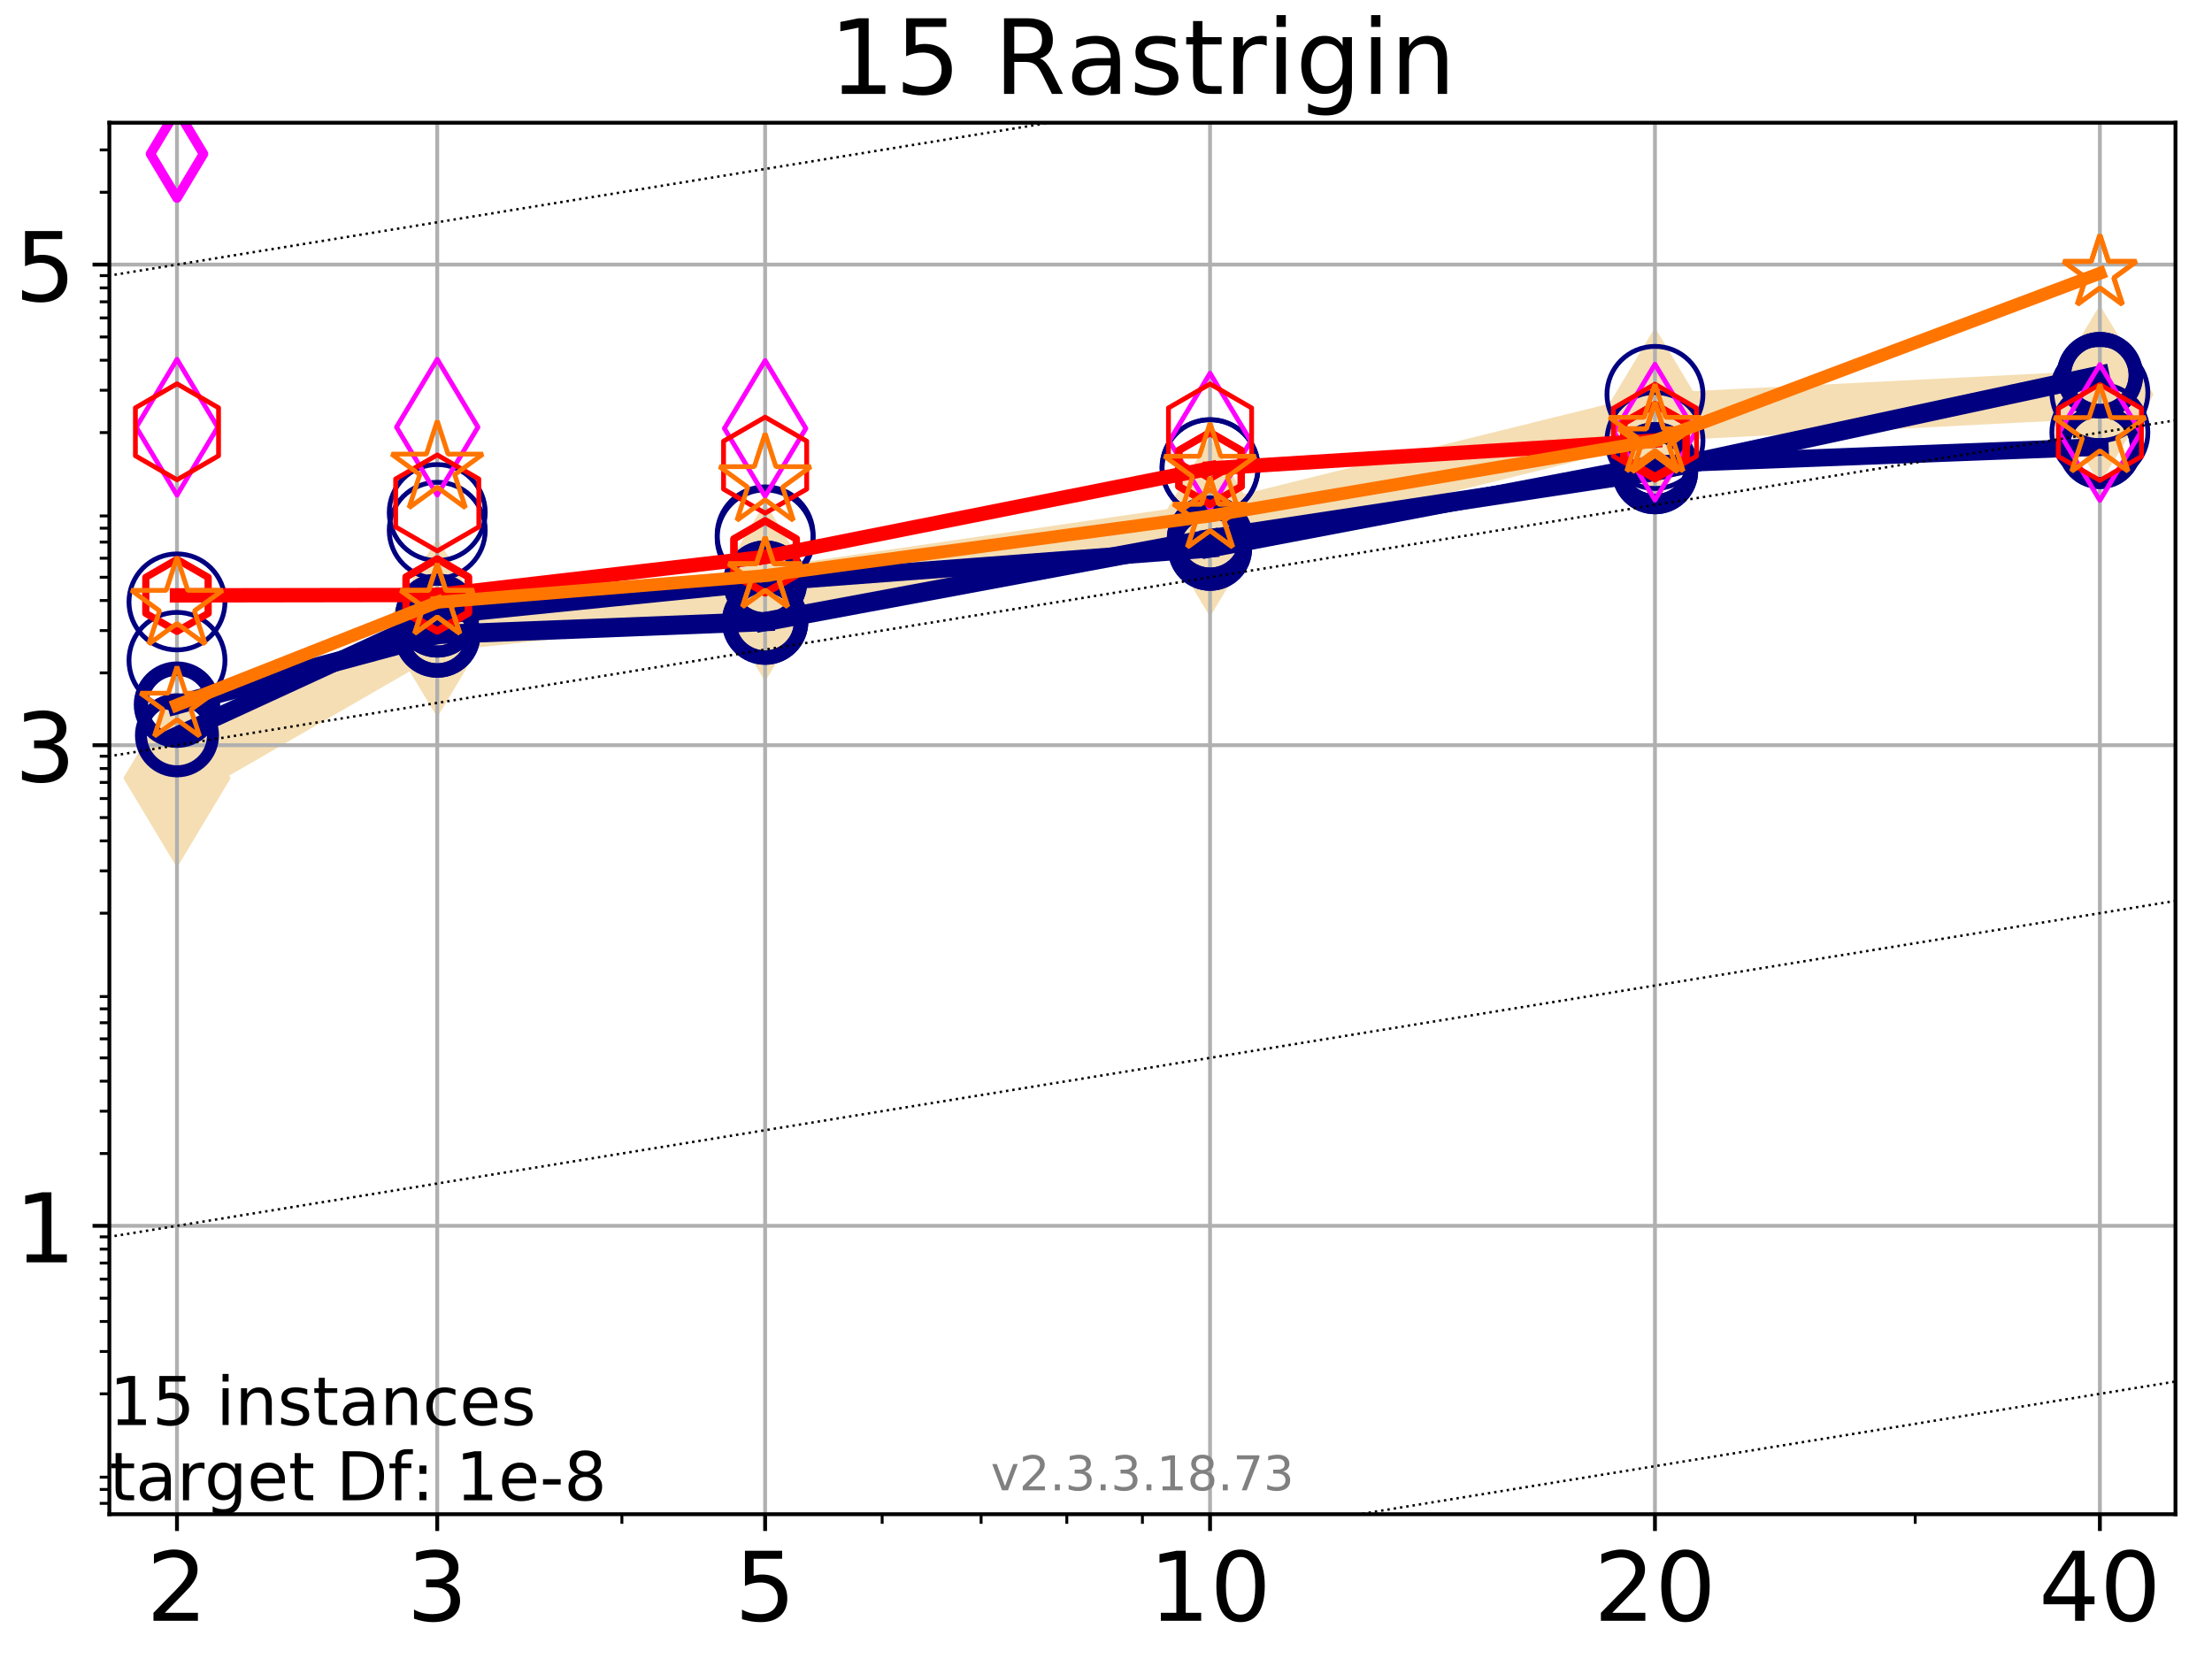 <?xml version="1.0" encoding="utf-8" standalone="no"?>
<!DOCTYPE svg PUBLIC "-//W3C//DTD SVG 1.1//EN"
  "http://www.w3.org/Graphics/SVG/1.1/DTD/svg11.dtd">
<!-- Created with matplotlib (https://matplotlib.org/) -->
<svg height="345.6pt" version="1.1" viewBox="0 0 460.8 345.6" width="460.8pt" xmlns="http://www.w3.org/2000/svg" xmlns:xlink="http://www.w3.org/1999/xlink">
 <defs>
  <style type="text/css">
*{stroke-linecap:butt;stroke-linejoin:round;}
  </style>
 </defs>
 <g id="figure_1">
  <g id="patch_1">
   <path d="M 0 345.6 
L 460.8 345.6 
L 460.8 0 
L 0 0 
z
" style="fill:#ffffff;"/>
  </g>
  <g id="axes_1">
   <g id="patch_2">
    <path d="M 22.78 315.44 
L 453.192 315.44 
L 453.192 25.56 
L 22.78 25.56 
z
" style="fill:#ffffff;"/>
   </g>
   <g id="line2d_1">
    <path clip-path="url(#p49a5b07aa8)" d="M 36.868 162.086 
L 91.085 130.758 
L 159.39 123.318 
L 252.074 109.817 
L 344.758 86.892 
L 437.443 82.185 
" style="fill:none;stroke:#f5deb3;stroke-linecap:square;stroke-width:10;"/>
    <defs>
     <path d="M -0 17.678 
L 10.607 0 
L 0 -17.678 
L -10.607 -0 
z
" id="m6df773d6d0" style="stroke:#f5deb3;stroke-linejoin:miter;"/>
    </defs>
    <g clip-path="url(#p49a5b07aa8)">
     <use style="fill:#f5deb3;stroke:#f5deb3;stroke-linejoin:miter;" x="36.868" xlink:href="#m6df773d6d0" y="162.086"/>
     <use style="fill:#f5deb3;stroke:#f5deb3;stroke-linejoin:miter;" x="91.085" xlink:href="#m6df773d6d0" y="130.758"/>
     <use style="fill:#f5deb3;stroke:#f5deb3;stroke-linejoin:miter;" x="159.39" xlink:href="#m6df773d6d0" y="123.318"/>
     <use style="fill:#f5deb3;stroke:#f5deb3;stroke-linejoin:miter;" x="252.074" xlink:href="#m6df773d6d0" y="109.817"/>
     <use style="fill:#f5deb3;stroke:#f5deb3;stroke-linejoin:miter;" x="344.758" xlink:href="#m6df773d6d0" y="86.892"/>
     <use style="fill:#f5deb3;stroke:#f5deb3;stroke-linejoin:miter;" x="437.443" xlink:href="#m6df773d6d0" y="82.185"/>
    </g>
   </g>
   <g id="matplotlib.axis_1">
    <g id="xtick_1">
     <g id="line2d_2">
      <path clip-path="url(#p49a5b07aa8)" d="M 36.868 315.44 
L 36.868 25.56 
" style="fill:none;stroke:#b0b0b0;stroke-linecap:square;stroke-width:0.8;"/>
     </g>
     <g id="line2d_3">
      <defs>
       <path d="M 0 0 
L 0 3.5 
" id="m5cbebc7ed6" style="stroke:#000000;stroke-width:0.8;"/>
      </defs>
      <g>
       <use style="stroke:#000000;stroke-width:0.8;" x="36.868" xlink:href="#m5cbebc7ed6" y="315.44"/>
      </g>
     </g>
     <g id="text_1">
      <!-- 2 -->
      <defs>
       <path d="M 19.188 8.297 
L 53.609 8.297 
L 53.609 0 
L 7.328 0 
L 7.328 8.297 
Q 12.938 14.109 22.625 23.891 
Q 32.328 33.688 34.812 36.531 
Q 39.547 41.844 41.422 45.531 
Q 43.312 49.219 43.312 52.781 
Q 43.312 58.594 39.234 62.25 
Q 35.156 65.922 28.609 65.922 
Q 23.969 65.922 18.812 64.312 
Q 13.672 62.703 7.812 59.422 
L 7.812 69.391 
Q 13.766 71.781 18.938 73 
Q 24.125 74.219 28.422 74.219 
Q 39.75 74.219 46.484 68.547 
Q 53.219 62.891 53.219 53.422 
Q 53.219 48.922 51.531 44.891 
Q 49.859 40.875 45.406 35.406 
Q 44.188 33.984 37.641 27.219 
Q 31.109 20.453 19.188 8.297 
z
" id="DejaVuSans-50"/>
      </defs>
      <g transform="translate(30.506 337.637)scale(0.2 -0.2)">
       <use xlink:href="#DejaVuSans-50"/>
      </g>
     </g>
    </g>
    <g id="xtick_2">
     <g id="line2d_4">
      <path clip-path="url(#p49a5b07aa8)" d="M 91.085 315.44 
L 91.085 25.56 
" style="fill:none;stroke:#b0b0b0;stroke-linecap:square;stroke-width:0.8;"/>
     </g>
     <g id="line2d_5">
      <g>
       <use style="stroke:#000000;stroke-width:0.8;" x="91.085" xlink:href="#m5cbebc7ed6" y="315.44"/>
      </g>
     </g>
     <g id="text_2">
      <!-- 3 -->
      <defs>
       <path d="M 40.578 39.312 
Q 47.656 37.797 51.625 33 
Q 55.609 28.219 55.609 21.188 
Q 55.609 10.406 48.188 4.484 
Q 40.766 -1.422 27.094 -1.422 
Q 22.516 -1.422 17.656 -0.516 
Q 12.797 0.391 7.625 2.203 
L 7.625 11.719 
Q 11.719 9.328 16.594 8.109 
Q 21.484 6.891 26.812 6.891 
Q 36.078 6.891 40.938 10.547 
Q 45.797 14.203 45.797 21.188 
Q 45.797 27.641 41.281 31.266 
Q 36.766 34.906 28.719 34.906 
L 20.219 34.906 
L 20.219 43.016 
L 29.109 43.016 
Q 36.375 43.016 40.234 45.922 
Q 44.094 48.828 44.094 54.297 
Q 44.094 59.906 40.109 62.906 
Q 36.141 65.922 28.719 65.922 
Q 24.656 65.922 20.016 65.031 
Q 15.375 64.156 9.812 62.312 
L 9.812 71.094 
Q 15.438 72.656 20.344 73.438 
Q 25.25 74.219 29.594 74.219 
Q 40.828 74.219 47.359 69.109 
Q 53.906 64.016 53.906 55.328 
Q 53.906 49.266 50.438 45.094 
Q 46.969 40.922 40.578 39.312 
z
" id="DejaVuSans-51"/>
      </defs>
      <g transform="translate(84.723 337.637)scale(0.2 -0.2)">
       <use xlink:href="#DejaVuSans-51"/>
      </g>
     </g>
    </g>
    <g id="xtick_3">
     <g id="line2d_6">
      <path clip-path="url(#p49a5b07aa8)" d="M 159.39 315.44 
L 159.39 25.56 
" style="fill:none;stroke:#b0b0b0;stroke-linecap:square;stroke-width:0.8;"/>
     </g>
     <g id="line2d_7">
      <g>
       <use style="stroke:#000000;stroke-width:0.8;" x="159.39" xlink:href="#m5cbebc7ed6" y="315.44"/>
      </g>
     </g>
     <g id="text_3">
      <!-- 5 -->
      <defs>
       <path d="M 10.797 72.906 
L 49.516 72.906 
L 49.516 64.594 
L 19.828 64.594 
L 19.828 46.734 
Q 21.969 47.469 24.109 47.828 
Q 26.266 48.188 28.422 48.188 
Q 40.625 48.188 47.75 41.5 
Q 54.891 34.812 54.891 23.391 
Q 54.891 11.625 47.562 5.094 
Q 40.234 -1.422 26.906 -1.422 
Q 22.312 -1.422 17.547 -0.641 
Q 12.797 0.141 7.719 1.703 
L 7.719 11.625 
Q 12.109 9.234 16.797 8.062 
Q 21.484 6.891 26.703 6.891 
Q 35.156 6.891 40.078 11.328 
Q 45.016 15.766 45.016 23.391 
Q 45.016 31 40.078 35.438 
Q 35.156 39.891 26.703 39.891 
Q 22.75 39.891 18.812 39.016 
Q 14.891 38.141 10.797 36.281 
z
" id="DejaVuSans-53"/>
      </defs>
      <g transform="translate(153.028 337.637)scale(0.2 -0.2)">
       <use xlink:href="#DejaVuSans-53"/>
      </g>
     </g>
    </g>
    <g id="xtick_4">
     <g id="line2d_8">
      <path clip-path="url(#p49a5b07aa8)" d="M 252.074 315.44 
L 252.074 25.56 
" style="fill:none;stroke:#b0b0b0;stroke-linecap:square;stroke-width:0.8;"/>
     </g>
     <g id="line2d_9">
      <g>
       <use style="stroke:#000000;stroke-width:0.8;" x="252.074" xlink:href="#m5cbebc7ed6" y="315.44"/>
      </g>
     </g>
     <g id="text_4">
      <!-- 10 -->
      <defs>
       <path d="M 12.406 8.297 
L 28.516 8.297 
L 28.516 63.922 
L 10.984 60.406 
L 10.984 69.391 
L 28.422 72.906 
L 38.281 72.906 
L 38.281 8.297 
L 54.391 8.297 
L 54.391 0 
L 12.406 0 
z
" id="DejaVuSans-49"/>
       <path d="M 31.781 66.406 
Q 24.172 66.406 20.328 58.906 
Q 16.5 51.422 16.5 36.375 
Q 16.5 21.391 20.328 13.891 
Q 24.172 6.391 31.781 6.391 
Q 39.453 6.391 43.281 13.891 
Q 47.125 21.391 47.125 36.375 
Q 47.125 51.422 43.281 58.906 
Q 39.453 66.406 31.781 66.406 
z
M 31.781 74.219 
Q 44.047 74.219 50.516 64.516 
Q 56.984 54.828 56.984 36.375 
Q 56.984 17.969 50.516 8.266 
Q 44.047 -1.422 31.781 -1.422 
Q 19.531 -1.422 13.062 8.266 
Q 6.594 17.969 6.594 36.375 
Q 6.594 54.828 13.062 64.516 
Q 19.531 74.219 31.781 74.219 
z
" id="DejaVuSans-48"/>
      </defs>
      <g transform="translate(239.349 337.637)scale(0.2 -0.2)">
       <use xlink:href="#DejaVuSans-49"/>
       <use x="63.623" xlink:href="#DejaVuSans-48"/>
      </g>
     </g>
    </g>
    <g id="xtick_5">
     <g id="line2d_10">
      <path clip-path="url(#p49a5b07aa8)" d="M 344.758 315.44 
L 344.758 25.56 
" style="fill:none;stroke:#b0b0b0;stroke-linecap:square;stroke-width:0.8;"/>
     </g>
     <g id="line2d_11">
      <g>
       <use style="stroke:#000000;stroke-width:0.8;" x="344.758" xlink:href="#m5cbebc7ed6" y="315.44"/>
      </g>
     </g>
     <g id="text_5">
      <!-- 20 -->
      <g transform="translate(332.033 337.637)scale(0.2 -0.2)">
       <use xlink:href="#DejaVuSans-50"/>
       <use x="63.623" xlink:href="#DejaVuSans-48"/>
      </g>
     </g>
    </g>
    <g id="xtick_6">
     <g id="line2d_12">
      <path clip-path="url(#p49a5b07aa8)" d="M 437.443 315.44 
L 437.443 25.56 
" style="fill:none;stroke:#b0b0b0;stroke-linecap:square;stroke-width:0.8;"/>
     </g>
     <g id="line2d_13">
      <g>
       <use style="stroke:#000000;stroke-width:0.8;" x="437.443" xlink:href="#m5cbebc7ed6" y="315.44"/>
      </g>
     </g>
     <g id="text_6">
      <!-- 40 -->
      <defs>
       <path d="M 37.797 64.312 
L 12.891 25.391 
L 37.797 25.391 
z
M 35.203 72.906 
L 47.609 72.906 
L 47.609 25.391 
L 58.016 25.391 
L 58.016 17.188 
L 47.609 17.188 
L 47.609 0 
L 37.797 0 
L 37.797 17.188 
L 4.891 17.188 
L 4.891 26.703 
z
" id="DejaVuSans-52"/>
      </defs>
      <g transform="translate(424.718 337.637)scale(0.2 -0.2)">
       <use xlink:href="#DejaVuSans-52"/>
       <use x="63.623" xlink:href="#DejaVuSans-48"/>
      </g>
     </g>
    </g>
    <g id="xtick_7">
     <g id="line2d_14">
      <defs>
       <path d="M 0 0 
L 0 2 
" id="mb0cf69cdd9" style="stroke:#000000;stroke-width:0.6;"/>
      </defs>
      <g>
       <use style="stroke:#000000;stroke-width:0.6;" x="129.552" xlink:href="#mb0cf69cdd9" y="315.44"/>
      </g>
     </g>
    </g>
    <g id="xtick_8">
     <g id="line2d_15">
      <g>
       <use style="stroke:#000000;stroke-width:0.6;" x="183.769" xlink:href="#mb0cf69cdd9" y="315.44"/>
      </g>
     </g>
    </g>
    <g id="xtick_9">
     <g id="line2d_16">
      <g>
       <use style="stroke:#000000;stroke-width:0.6;" x="204.381" xlink:href="#mb0cf69cdd9" y="315.44"/>
      </g>
     </g>
    </g>
    <g id="xtick_10">
     <g id="line2d_17">
      <g>
       <use style="stroke:#000000;stroke-width:0.6;" x="222.237" xlink:href="#mb0cf69cdd9" y="315.44"/>
      </g>
     </g>
    </g>
    <g id="xtick_11">
     <g id="line2d_18">
      <g>
       <use style="stroke:#000000;stroke-width:0.6;" x="237.986" xlink:href="#mb0cf69cdd9" y="315.44"/>
      </g>
     </g>
    </g>
    <g id="xtick_12">
     <g id="line2d_19">
      <g>
       <use style="stroke:#000000;stroke-width:0.6;" x="398.975" xlink:href="#mb0cf69cdd9" y="315.44"/>
      </g>
     </g>
    </g>
   </g>
   <g id="matplotlib.axis_2">
    <g id="ytick_1">
     <g id="line2d_20">
      <path clip-path="url(#p49a5b07aa8)" d="M 22.78 255.366 
L 453.192 255.366 
" style="fill:none;stroke:#b0b0b0;stroke-linecap:square;stroke-width:0.8;"/>
     </g>
     <g id="line2d_21">
      <defs>
       <path d="M 0 0 
L -3.5 0 
" id="m645a7dcf2f" style="stroke:#000000;stroke-width:0.8;"/>
      </defs>
      <g>
       <use style="stroke:#000000;stroke-width:0.8;" x="22.78" xlink:href="#m645a7dcf2f" y="255.366"/>
      </g>
     </g>
     <g id="text_7">
      <!-- 1 -->
      <g transform="translate(3.055 262.965)scale(0.2 -0.2)">
       <use xlink:href="#DejaVuSans-49"/>
      </g>
     </g>
    </g>
    <g id="ytick_2">
     <g id="line2d_22">
      <path clip-path="url(#p49a5b07aa8)" d="M 22.78 155.243 
L 453.192 155.243 
" style="fill:none;stroke:#b0b0b0;stroke-linecap:square;stroke-width:0.8;"/>
     </g>
     <g id="line2d_23">
      <g>
       <use style="stroke:#000000;stroke-width:0.8;" x="22.78" xlink:href="#m645a7dcf2f" y="155.243"/>
      </g>
     </g>
     <g id="text_8">
      <!-- 3 -->
      <g transform="translate(3.055 162.842)scale(0.2 -0.2)">
       <use xlink:href="#DejaVuSans-51"/>
      </g>
     </g>
    </g>
    <g id="ytick_3">
     <g id="line2d_24">
      <path clip-path="url(#p49a5b07aa8)" d="M 22.78 55.121 
L 453.192 55.121 
" style="fill:none;stroke:#b0b0b0;stroke-linecap:square;stroke-width:0.8;"/>
     </g>
     <g id="line2d_25">
      <g>
       <use style="stroke:#000000;stroke-width:0.8;" x="22.78" xlink:href="#m645a7dcf2f" y="55.121"/>
      </g>
     </g>
     <g id="text_9">
      <!-- 5 -->
      <g transform="translate(3.055 62.719)scale(0.2 -0.2)">
       <use xlink:href="#DejaVuSans-53"/>
      </g>
     </g>
    </g>
    <g id="ytick_4">
     <g id="line2d_26">
      <defs>
       <path d="M 0 0 
L -2 0 
" id="ma31c2701fd" style="stroke:#000000;stroke-width:0.6;"/>
      </defs>
      <g>
       <use style="stroke:#000000;stroke-width:0.6;" x="22.78" xlink:href="#ma31c2701fd" y="313.182"/>
      </g>
     </g>
    </g>
    <g id="ytick_5">
     <g id="line2d_27">
      <g>
       <use style="stroke:#000000;stroke-width:0.6;" x="22.78" xlink:href="#ma31c2701fd" y="310.279"/>
      </g>
     </g>
    </g>
    <g id="ytick_6">
     <g id="line2d_28">
      <g>
       <use style="stroke:#000000;stroke-width:0.6;" x="22.78" xlink:href="#ma31c2701fd" y="307.718"/>
      </g>
     </g>
    </g>
    <g id="ytick_7">
     <g id="line2d_29">
      <g>
       <use style="stroke:#000000;stroke-width:0.6;" x="22.78" xlink:href="#ma31c2701fd" y="290.358"/>
      </g>
     </g>
    </g>
    <g id="ytick_8">
     <g id="line2d_30">
      <g>
       <use style="stroke:#000000;stroke-width:0.6;" x="22.78" xlink:href="#ma31c2701fd" y="281.542"/>
      </g>
     </g>
    </g>
    <g id="ytick_9">
     <g id="line2d_31">
      <g>
       <use style="stroke:#000000;stroke-width:0.6;" x="22.78" xlink:href="#ma31c2701fd" y="275.288"/>
      </g>
     </g>
    </g>
    <g id="ytick_10">
     <g id="line2d_32">
      <g>
       <use style="stroke:#000000;stroke-width:0.6;" x="22.78" xlink:href="#ma31c2701fd" y="270.436"/>
      </g>
     </g>
    </g>
    <g id="ytick_11">
     <g id="line2d_33">
      <g>
       <use style="stroke:#000000;stroke-width:0.6;" x="22.78" xlink:href="#ma31c2701fd" y="266.472"/>
      </g>
     </g>
    </g>
    <g id="ytick_12">
     <g id="line2d_34">
      <g>
       <use style="stroke:#000000;stroke-width:0.6;" x="22.78" xlink:href="#ma31c2701fd" y="263.121"/>
      </g>
     </g>
    </g>
    <g id="ytick_13">
     <g id="line2d_35">
      <g>
       <use style="stroke:#000000;stroke-width:0.6;" x="22.78" xlink:href="#ma31c2701fd" y="260.218"/>
      </g>
     </g>
    </g>
    <g id="ytick_14">
     <g id="line2d_36">
      <g>
       <use style="stroke:#000000;stroke-width:0.6;" x="22.78" xlink:href="#ma31c2701fd" y="257.657"/>
      </g>
     </g>
    </g>
    <g id="ytick_15">
     <g id="line2d_37">
      <g>
       <use style="stroke:#000000;stroke-width:0.6;" x="22.78" xlink:href="#ma31c2701fd" y="240.296"/>
      </g>
     </g>
    </g>
    <g id="ytick_16">
     <g id="line2d_38">
      <g>
       <use style="stroke:#000000;stroke-width:0.6;" x="22.78" xlink:href="#ma31c2701fd" y="231.481"/>
      </g>
     </g>
    </g>
    <g id="ytick_17">
     <g id="line2d_39">
      <g>
       <use style="stroke:#000000;stroke-width:0.6;" x="22.78" xlink:href="#ma31c2701fd" y="225.226"/>
      </g>
     </g>
    </g>
    <g id="ytick_18">
     <g id="line2d_40">
      <g>
       <use style="stroke:#000000;stroke-width:0.6;" x="22.78" xlink:href="#ma31c2701fd" y="220.375"/>
      </g>
     </g>
    </g>
    <g id="ytick_19">
     <g id="line2d_41">
      <g>
       <use style="stroke:#000000;stroke-width:0.6;" x="22.78" xlink:href="#ma31c2701fd" y="216.411"/>
      </g>
     </g>
    </g>
    <g id="ytick_20">
     <g id="line2d_42">
      <g>
       <use style="stroke:#000000;stroke-width:0.6;" x="22.78" xlink:href="#ma31c2701fd" y="213.059"/>
      </g>
     </g>
    </g>
    <g id="ytick_21">
     <g id="line2d_43">
      <g>
       <use style="stroke:#000000;stroke-width:0.6;" x="22.78" xlink:href="#ma31c2701fd" y="210.156"/>
      </g>
     </g>
    </g>
    <g id="ytick_22">
     <g id="line2d_44">
      <g>
       <use style="stroke:#000000;stroke-width:0.6;" x="22.78" xlink:href="#ma31c2701fd" y="207.596"/>
      </g>
     </g>
    </g>
    <g id="ytick_23">
     <g id="line2d_45">
      <g>
       <use style="stroke:#000000;stroke-width:0.6;" x="22.78" xlink:href="#ma31c2701fd" y="190.235"/>
      </g>
     </g>
    </g>
    <g id="ytick_24">
     <g id="line2d_46">
      <g>
       <use style="stroke:#000000;stroke-width:0.6;" x="22.78" xlink:href="#ma31c2701fd" y="181.419"/>
      </g>
     </g>
    </g>
    <g id="ytick_25">
     <g id="line2d_47">
      <g>
       <use style="stroke:#000000;stroke-width:0.6;" x="22.78" xlink:href="#ma31c2701fd" y="175.165"/>
      </g>
     </g>
    </g>
    <g id="ytick_26">
     <g id="line2d_48">
      <g>
       <use style="stroke:#000000;stroke-width:0.6;" x="22.78" xlink:href="#ma31c2701fd" y="170.313"/>
      </g>
     </g>
    </g>
    <g id="ytick_27">
     <g id="line2d_49">
      <g>
       <use style="stroke:#000000;stroke-width:0.6;" x="22.78" xlink:href="#ma31c2701fd" y="166.349"/>
      </g>
     </g>
    </g>
    <g id="ytick_28">
     <g id="line2d_50">
      <g>
       <use style="stroke:#000000;stroke-width:0.6;" x="22.78" xlink:href="#ma31c2701fd" y="162.998"/>
      </g>
     </g>
    </g>
    <g id="ytick_29">
     <g id="line2d_51">
      <g>
       <use style="stroke:#000000;stroke-width:0.6;" x="22.78" xlink:href="#ma31c2701fd" y="160.095"/>
      </g>
     </g>
    </g>
    <g id="ytick_30">
     <g id="line2d_52">
      <g>
       <use style="stroke:#000000;stroke-width:0.6;" x="22.78" xlink:href="#ma31c2701fd" y="157.534"/>
      </g>
     </g>
    </g>
    <g id="ytick_31">
     <g id="line2d_53">
      <g>
       <use style="stroke:#000000;stroke-width:0.6;" x="22.78" xlink:href="#ma31c2701fd" y="140.173"/>
      </g>
     </g>
    </g>
    <g id="ytick_32">
     <g id="line2d_54">
      <g>
       <use style="stroke:#000000;stroke-width:0.6;" x="22.78" xlink:href="#ma31c2701fd" y="131.358"/>
      </g>
     </g>
    </g>
    <g id="ytick_33">
     <g id="line2d_55">
      <g>
       <use style="stroke:#000000;stroke-width:0.6;" x="22.78" xlink:href="#ma31c2701fd" y="125.103"/>
      </g>
     </g>
    </g>
    <g id="ytick_34">
     <g id="line2d_56">
      <g>
       <use style="stroke:#000000;stroke-width:0.6;" x="22.78" xlink:href="#ma31c2701fd" y="120.252"/>
      </g>
     </g>
    </g>
    <g id="ytick_35">
     <g id="line2d_57">
      <g>
       <use style="stroke:#000000;stroke-width:0.6;" x="22.78" xlink:href="#ma31c2701fd" y="116.288"/>
      </g>
     </g>
    </g>
    <g id="ytick_36">
     <g id="line2d_58">
      <g>
       <use style="stroke:#000000;stroke-width:0.6;" x="22.78" xlink:href="#ma31c2701fd" y="112.937"/>
      </g>
     </g>
    </g>
    <g id="ytick_37">
     <g id="line2d_59">
      <g>
       <use style="stroke:#000000;stroke-width:0.6;" x="22.78" xlink:href="#ma31c2701fd" y="110.033"/>
      </g>
     </g>
    </g>
    <g id="ytick_38">
     <g id="line2d_60">
      <g>
       <use style="stroke:#000000;stroke-width:0.6;" x="22.78" xlink:href="#ma31c2701fd" y="107.473"/>
      </g>
     </g>
    </g>
    <g id="ytick_39">
     <g id="line2d_61">
      <g>
       <use style="stroke:#000000;stroke-width:0.6;" x="22.78" xlink:href="#ma31c2701fd" y="90.112"/>
      </g>
     </g>
    </g>
    <g id="ytick_40">
     <g id="line2d_62">
      <g>
       <use style="stroke:#000000;stroke-width:0.6;" x="22.78" xlink:href="#ma31c2701fd" y="81.297"/>
      </g>
     </g>
    </g>
    <g id="ytick_41">
     <g id="line2d_63">
      <g>
       <use style="stroke:#000000;stroke-width:0.6;" x="22.78" xlink:href="#ma31c2701fd" y="75.042"/>
      </g>
     </g>
    </g>
    <g id="ytick_42">
     <g id="line2d_64">
      <g>
       <use style="stroke:#000000;stroke-width:0.6;" x="22.78" xlink:href="#ma31c2701fd" y="70.191"/>
      </g>
     </g>
    </g>
    <g id="ytick_43">
     <g id="line2d_65">
      <g>
       <use style="stroke:#000000;stroke-width:0.6;" x="22.78" xlink:href="#ma31c2701fd" y="66.227"/>
      </g>
     </g>
    </g>
    <g id="ytick_44">
     <g id="line2d_66">
      <g>
       <use style="stroke:#000000;stroke-width:0.6;" x="22.78" xlink:href="#ma31c2701fd" y="62.875"/>
      </g>
     </g>
    </g>
    <g id="ytick_45">
     <g id="line2d_67">
      <g>
       <use style="stroke:#000000;stroke-width:0.6;" x="22.78" xlink:href="#ma31c2701fd" y="59.972"/>
      </g>
     </g>
    </g>
    <g id="ytick_46">
     <g id="line2d_68">
      <g>
       <use style="stroke:#000000;stroke-width:0.6;" x="22.78" xlink:href="#ma31c2701fd" y="57.411"/>
      </g>
     </g>
    </g>
    <g id="ytick_47">
     <g id="line2d_69">
      <g>
       <use style="stroke:#000000;stroke-width:0.6;" x="22.78" xlink:href="#ma31c2701fd" y="40.051"/>
      </g>
     </g>
    </g>
    <g id="ytick_48">
     <g id="line2d_70">
      <g>
       <use style="stroke:#000000;stroke-width:0.6;" x="22.78" xlink:href="#ma31c2701fd" y="31.235"/>
      </g>
     </g>
    </g>
   </g>
   <g id="line2d_71">
    <path clip-path="url(#p49a5b07aa8)" d="M 36.868 146.798 
L 91.085 132.178 
" style="fill:none;stroke:#000080;stroke-linecap:square;stroke-width:4;"/>
    <defs>
     <path d="M 0 7.5 
C 1.989 7.5 3.897 6.71 5.303 5.303 
C 6.71 3.897 7.5 1.989 7.5 0 
C 7.5 -1.989 6.71 -3.897 5.303 -5.303 
C 3.897 -6.71 1.989 -7.5 0 -7.5 
C -1.989 -7.5 -3.897 -6.71 -5.303 -5.303 
C -6.71 -3.897 -7.5 -1.989 -7.5 0 
C -7.5 1.989 -6.71 3.897 -5.303 5.303 
C -3.897 6.71 -1.989 7.5 0 7.5 
z
" id="m4b49d26f27" style="stroke:#000080;stroke-width:3;"/>
    </defs>
    <g clip-path="url(#p49a5b07aa8)">
     <use style="fill-opacity:0;stroke:#000080;stroke-width:3;" x="36.868" xlink:href="#m4b49d26f27" y="146.798"/>
     <use style="fill-opacity:0;stroke:#000080;stroke-width:3;" x="91.085" xlink:href="#m4b49d26f27" y="132.178"/>
    </g>
   </g>
   <g id="line2d_72">
    <path clip-path="url(#p49a5b07aa8)" d="M 91.085 132.178 
L 159.39 129.488 
" style="fill:none;stroke:#000080;stroke-linecap:square;stroke-width:4;"/>
    <g clip-path="url(#p49a5b07aa8)">
     <use style="fill-opacity:0;stroke:#000080;stroke-width:3;" x="91.085" xlink:href="#m4b49d26f27" y="132.178"/>
     <use style="fill-opacity:0;stroke:#000080;stroke-width:3;" x="159.39" xlink:href="#m4b49d26f27" y="129.488"/>
    </g>
   </g>
   <g id="line2d_73">
    <path clip-path="url(#p49a5b07aa8)" d="M 159.39 129.488 
L 252.074 112.237 
" style="fill:none;stroke:#000080;stroke-linecap:square;stroke-width:4;"/>
    <g clip-path="url(#p49a5b07aa8)">
     <use style="fill-opacity:0;stroke:#000080;stroke-width:3;" x="159.39" xlink:href="#m4b49d26f27" y="129.488"/>
     <use style="fill-opacity:0;stroke:#000080;stroke-width:3;" x="252.074" xlink:href="#m4b49d26f27" y="112.237"/>
    </g>
   </g>
   <g id="line2d_74">
    <path clip-path="url(#p49a5b07aa8)" d="M 252.074 112.237 
L 344.758 98.127 
" style="fill:none;stroke:#000080;stroke-linecap:square;stroke-width:4;"/>
    <g clip-path="url(#p49a5b07aa8)">
     <use style="fill-opacity:0;stroke:#000080;stroke-width:3;" x="252.074" xlink:href="#m4b49d26f27" y="112.237"/>
     <use style="fill-opacity:0;stroke:#000080;stroke-width:3;" x="344.758" xlink:href="#m4b49d26f27" y="98.127"/>
    </g>
   </g>
   <g id="line2d_75">
    <path clip-path="url(#p49a5b07aa8)" d="M 344.758 98.127 
L 437.443 78.16 
" style="fill:none;stroke:#000080;stroke-linecap:square;stroke-width:4;"/>
    <g clip-path="url(#p49a5b07aa8)">
     <use style="fill-opacity:0;stroke:#000080;stroke-width:3;" x="344.758" xlink:href="#m4b49d26f27" y="98.127"/>
     <use style="fill-opacity:0;stroke:#000080;stroke-width:3;" x="437.443" xlink:href="#m4b49d26f27" y="78.16"/>
    </g>
   </g>
   <g id="line2d_76">
    <path clip-path="url(#p49a5b07aa8)" d="M 437.443 78.16 
" style="fill:none;stroke:#000080;stroke-linecap:square;stroke-width:4;"/>
    <g clip-path="url(#p49a5b07aa8)">
     <use style="fill-opacity:0;stroke:#000080;stroke-width:3;" x="437.443" xlink:href="#m4b49d26f27" y="78.16"/>
    </g>
   </g>
   <g id="line2d_77"/>
   <g id="line2d_78">
    <defs>
     <path d="M 0 10 
C 2.652 10 5.196 8.946 7.071 7.071 
C 8.946 5.196 10 2.652 10 0 
C 10 -2.652 8.946 -5.196 7.071 -7.071 
C 5.196 -8.946 2.652 -10 0 -10 
C -2.652 -10 -5.196 -8.946 -7.071 -7.071 
C -8.946 -5.196 -10 -2.652 -10 0 
C -10 2.652 -8.946 5.196 -7.071 7.071 
C -5.196 8.946 -2.652 10 0 10 
z
" id="mbb0c931dd9" style="stroke:#000080;"/>
    </defs>
    <g clip-path="url(#p49a5b07aa8)">
     <use style="fill-opacity:0;stroke:#000080;" x="36.868" xlink:href="#mbb0c931dd9" y="125.388"/>
     <use style="fill-opacity:0;stroke:#000080;" x="91.085" xlink:href="#mbb0c931dd9" y="110.464"/>
     <use style="fill-opacity:0;stroke:#000080;" x="159.39" xlink:href="#mbb0c931dd9" y="112.061"/>
     <use style="fill-opacity:0;stroke:#000080;" x="252.074" xlink:href="#mbb0c931dd9" y="97.446"/>
     <use style="fill-opacity:0;stroke:#000080;" x="344.758" xlink:href="#mbb0c931dd9" y="91.764"/>
     <use style="fill-opacity:0;stroke:#000080;" x="437.443" xlink:href="#mbb0c931dd9" y="90.087"/>
    </g>
   </g>
   <g id="line2d_79">
    <path clip-path="url(#p49a5b07aa8)" d="M 36.868 153.18 
L 91.085 128.235 
" style="fill:none;stroke:#000080;stroke-linecap:square;stroke-width:3.667;"/>
    <defs>
     <path d="M 0 7.5 
C 1.989 7.5 3.897 6.71 5.303 5.303 
C 6.71 3.897 7.5 1.989 7.5 0 
C 7.5 -1.989 6.71 -3.897 5.303 -5.303 
C 3.897 -6.71 1.989 -7.5 0 -7.5 
C -1.989 -7.5 -3.897 -6.71 -5.303 -5.303 
C -6.71 -3.897 -7.5 -1.989 -7.5 0 
C -7.5 1.989 -6.71 3.897 -5.303 5.303 
C -3.897 6.71 -1.989 7.5 0 7.5 
z
" id="m40dafc96b0" style="stroke:#000080;stroke-width:2.5;"/>
    </defs>
    <g clip-path="url(#p49a5b07aa8)">
     <use style="fill-opacity:0;stroke:#000080;stroke-width:2.5;" x="36.868" xlink:href="#m40dafc96b0" y="153.18"/>
     <use style="fill-opacity:0;stroke:#000080;stroke-width:2.5;" x="91.085" xlink:href="#m40dafc96b0" y="128.235"/>
    </g>
   </g>
   <g id="line2d_80">
    <path clip-path="url(#p49a5b07aa8)" d="M 91.085 128.235 
L 159.39 121.33 
" style="fill:none;stroke:#000080;stroke-linecap:square;stroke-width:3.667;"/>
    <g clip-path="url(#p49a5b07aa8)">
     <use style="fill-opacity:0;stroke:#000080;stroke-width:2.5;" x="91.085" xlink:href="#m40dafc96b0" y="128.235"/>
     <use style="fill-opacity:0;stroke:#000080;stroke-width:2.5;" x="159.39" xlink:href="#m40dafc96b0" y="121.33"/>
    </g>
   </g>
   <g id="line2d_81">
    <path clip-path="url(#p49a5b07aa8)" d="M 159.39 121.33 
L 252.074 114.318 
" style="fill:none;stroke:#000080;stroke-linecap:square;stroke-width:3.667;"/>
    <g clip-path="url(#p49a5b07aa8)">
     <use style="fill-opacity:0;stroke:#000080;stroke-width:2.5;" x="159.39" xlink:href="#m40dafc96b0" y="121.33"/>
     <use style="fill-opacity:0;stroke:#000080;stroke-width:2.5;" x="252.074" xlink:href="#m40dafc96b0" y="114.318"/>
    </g>
   </g>
   <g id="line2d_82">
    <path clip-path="url(#p49a5b07aa8)" d="M 252.074 114.318 
L 344.758 96.689 
" style="fill:none;stroke:#000080;stroke-linecap:square;stroke-width:3.667;"/>
    <g clip-path="url(#p49a5b07aa8)">
     <use style="fill-opacity:0;stroke:#000080;stroke-width:2.5;" x="252.074" xlink:href="#m40dafc96b0" y="114.318"/>
     <use style="fill-opacity:0;stroke:#000080;stroke-width:2.5;" x="344.758" xlink:href="#m40dafc96b0" y="96.689"/>
    </g>
   </g>
   <g id="line2d_83">
    <path clip-path="url(#p49a5b07aa8)" d="M 344.758 96.689 
L 437.443 93.116 
" style="fill:none;stroke:#000080;stroke-linecap:square;stroke-width:3.667;"/>
    <g clip-path="url(#p49a5b07aa8)">
     <use style="fill-opacity:0;stroke:#000080;stroke-width:2.5;" x="344.758" xlink:href="#m40dafc96b0" y="96.689"/>
     <use style="fill-opacity:0;stroke:#000080;stroke-width:2.5;" x="437.443" xlink:href="#m40dafc96b0" y="93.116"/>
    </g>
   </g>
   <g id="line2d_84">
    <path clip-path="url(#p49a5b07aa8)" d="M 437.443 93.116 
" style="fill:none;stroke:#000080;stroke-linecap:square;stroke-width:3.667;"/>
    <g clip-path="url(#p49a5b07aa8)">
     <use style="fill-opacity:0;stroke:#000080;stroke-width:2.5;" x="437.443" xlink:href="#m40dafc96b0" y="93.116"/>
    </g>
   </g>
   <g id="line2d_85"/>
   <g id="line2d_86">
    <g clip-path="url(#p49a5b07aa8)">
     <use style="fill-opacity:0;stroke:#000080;" x="36.868" xlink:href="#mbb0c931dd9" y="137.569"/>
     <use style="fill-opacity:0;stroke:#000080;" x="91.085" xlink:href="#mbb0c931dd9" y="106.773"/>
     <use style="fill-opacity:0;stroke:#000080;" x="159.39" xlink:href="#mbb0c931dd9" y="111.421"/>
     <use style="fill-opacity:0;stroke:#000080;" x="252.074" xlink:href="#mbb0c931dd9" y="97.41"/>
     <use style="fill-opacity:0;stroke:#000080;" x="344.758" xlink:href="#mbb0c931dd9" y="82.156"/>
     <use style="fill-opacity:0;stroke:#000080;" x="437.443" xlink:href="#mbb0c931dd9" y="81.797"/>
    </g>
   </g>
   <g id="line2d_87">
    <path clip-path="url(#p49a5b07aa8)" d="M 36.868 32.061 
" style="fill:none;stroke:#ff00ff;stroke-linecap:square;stroke-width:3.333;"/>
    <defs>
     <path d="M -0 9.192 
L 5.515 0 
L 0 -9.192 
L -5.515 -0 
z
" id="md4ac8fe828" style="stroke:#ff00ff;stroke-linejoin:miter;stroke-width:2;"/>
    </defs>
    <g clip-path="url(#p49a5b07aa8)">
     <use style="fill-opacity:0;stroke:#ff00ff;stroke-linejoin:miter;stroke-width:2;" x="36.868" xlink:href="#md4ac8fe828" y="32.061"/>
    </g>
   </g>
   <g id="line2d_88"/>
   <g id="line2d_89">
    <defs>
     <path d="M -0 14.142 
L 8.485 0 
L -0 -14.142 
L -8.485 -0 
z
" id="mabd513693b" style="stroke:#ff00ff;stroke-linejoin:miter;"/>
    </defs>
    <g clip-path="url(#p49a5b07aa8)">
     <use style="fill-opacity:0;stroke:#ff00ff;stroke-linejoin:miter;" x="36.868" xlink:href="#mabd513693b" y="89.002"/>
     <use style="fill-opacity:0;stroke:#ff00ff;stroke-linejoin:miter;" x="91.085" xlink:href="#mabd513693b" y="88.982"/>
     <use style="fill-opacity:0;stroke:#ff00ff;stroke-linejoin:miter;" x="159.39" xlink:href="#mabd513693b" y="89.247"/>
     <use style="fill-opacity:0;stroke:#ff00ff;stroke-linejoin:miter;" x="252.074" xlink:href="#mabd513693b" y="91.893"/>
     <use style="fill-opacity:0;stroke:#ff00ff;stroke-linejoin:miter;" x="344.758" xlink:href="#mabd513693b" y="90.024"/>
     <use style="fill-opacity:0;stroke:#ff00ff;stroke-linejoin:miter;" x="437.443" xlink:href="#mabd513693b" y="90.099"/>
    </g>
   </g>
   <g id="line2d_90">
    <path clip-path="url(#p49a5b07aa8)" d="M 36.868 124.025 
L 91.085 123.944 
" style="fill:none;stroke:#ff0000;stroke-linecap:square;stroke-width:3;"/>
    <defs>
     <path d="M 0 -7.5 
L -6.495 -3.75 
L -6.495 3.75 
L -0 7.5 
L 6.495 3.75 
L 6.495 -3.75 
z
" id="md5e661407a" style="stroke:#ff0000;stroke-linejoin:miter;stroke-width:1.5;"/>
    </defs>
    <g clip-path="url(#p49a5b07aa8)">
     <use style="fill-opacity:0;stroke:#ff0000;stroke-linejoin:miter;stroke-width:1.5;" x="36.868" xlink:href="#md5e661407a" y="124.025"/>
     <use style="fill-opacity:0;stroke:#ff0000;stroke-linejoin:miter;stroke-width:1.5;" x="91.085" xlink:href="#md5e661407a" y="123.944"/>
    </g>
   </g>
   <g id="line2d_91">
    <path clip-path="url(#p49a5b07aa8)" d="M 91.085 123.944 
L 159.39 116.012 
" style="fill:none;stroke:#ff0000;stroke-linecap:square;stroke-width:3;"/>
    <g clip-path="url(#p49a5b07aa8)">
     <use style="fill-opacity:0;stroke:#ff0000;stroke-linejoin:miter;stroke-width:1.5;" x="91.085" xlink:href="#md5e661407a" y="123.944"/>
     <use style="fill-opacity:0;stroke:#ff0000;stroke-linejoin:miter;stroke-width:1.5;" x="159.39" xlink:href="#md5e661407a" y="116.012"/>
    </g>
   </g>
   <g id="line2d_92">
    <path clip-path="url(#p49a5b07aa8)" d="M 159.39 116.012 
L 252.074 97.585 
" style="fill:none;stroke:#ff0000;stroke-linecap:square;stroke-width:3;"/>
    <g clip-path="url(#p49a5b07aa8)">
     <use style="fill-opacity:0;stroke:#ff0000;stroke-linejoin:miter;stroke-width:1.5;" x="159.39" xlink:href="#md5e661407a" y="116.012"/>
     <use style="fill-opacity:0;stroke:#ff0000;stroke-linejoin:miter;stroke-width:1.5;" x="252.074" xlink:href="#md5e661407a" y="97.585"/>
    </g>
   </g>
   <g id="line2d_93">
    <path clip-path="url(#p49a5b07aa8)" d="M 252.074 97.585 
L 344.758 91.78 
" style="fill:none;stroke:#ff0000;stroke-linecap:square;stroke-width:3;"/>
    <g clip-path="url(#p49a5b07aa8)">
     <use style="fill-opacity:0;stroke:#ff0000;stroke-linejoin:miter;stroke-width:1.5;" x="252.074" xlink:href="#md5e661407a" y="97.585"/>
     <use style="fill-opacity:0;stroke:#ff0000;stroke-linejoin:miter;stroke-width:1.5;" x="344.758" xlink:href="#md5e661407a" y="91.78"/>
    </g>
   </g>
   <g id="line2d_94">
    <path clip-path="url(#p49a5b07aa8)" d="M 344.758 91.78 
" style="fill:none;stroke:#ff0000;stroke-linecap:square;stroke-width:3;"/>
    <g clip-path="url(#p49a5b07aa8)">
     <use style="fill-opacity:0;stroke:#ff0000;stroke-linejoin:miter;stroke-width:1.5;" x="344.758" xlink:href="#md5e661407a" y="91.78"/>
    </g>
   </g>
   <g id="line2d_95"/>
   <g id="line2d_96">
    <defs>
     <path d="M 0 -10 
L -8.66 -5 
L -8.66 5 
L -0 10 
L 8.66 5 
L 8.66 -5 
z
" id="m84150ac2fb" style="stroke:#ff0000;stroke-linejoin:miter;"/>
    </defs>
    <g clip-path="url(#p49a5b07aa8)">
     <use style="fill-opacity:0;stroke:#ff0000;stroke-linejoin:miter;" x="36.868" xlink:href="#m84150ac2fb" y="89.951"/>
     <use style="fill-opacity:0;stroke:#ff0000;stroke-linejoin:miter;" x="91.085" xlink:href="#m84150ac2fb" y="104.773"/>
     <use style="fill-opacity:0;stroke:#ff0000;stroke-linejoin:miter;" x="159.39" xlink:href="#m84150ac2fb" y="96.897"/>
     <use style="fill-opacity:0;stroke:#ff0000;stroke-linejoin:miter;" x="252.074" xlink:href="#m84150ac2fb" y="89.977"/>
     <use style="fill-opacity:0;stroke:#ff0000;stroke-linejoin:miter;" x="344.758" xlink:href="#m84150ac2fb" y="90.03"/>
     <use style="fill-opacity:0;stroke:#ff0000;stroke-linejoin:miter;" x="437.443" xlink:href="#m84150ac2fb" y="90.086"/>
    </g>
   </g>
   <g id="line2d_97">
    <path clip-path="url(#p49a5b07aa8)" d="M 36.868 146.871 
L 91.085 125.471 
" style="fill:none;stroke:#ff7500;stroke-linecap:square;stroke-width:2.667;"/>
    <defs>
     <path d="M 0 -8 
L -1.796 -2.472 
L -7.608 -2.472 
L -2.906 0.944 
L -4.702 6.472 
L -0 3.056 
L 4.702 6.472 
L 2.906 0.944 
L 7.608 -2.472 
L 1.796 -2.472 
z
" id="me1840fbc8d" style="stroke:#ff7500;stroke-linejoin:bevel;"/>
    </defs>
    <g clip-path="url(#p49a5b07aa8)">
     <use style="fill-opacity:0;stroke:#ff7500;stroke-linejoin:bevel;" x="36.868" xlink:href="#me1840fbc8d" y="146.871"/>
     <use style="fill-opacity:0;stroke:#ff7500;stroke-linejoin:bevel;" x="91.085" xlink:href="#me1840fbc8d" y="125.471"/>
    </g>
   </g>
   <g id="line2d_98">
    <path clip-path="url(#p49a5b07aa8)" d="M 91.085 125.471 
L 159.39 119.902 
" style="fill:none;stroke:#ff7500;stroke-linecap:square;stroke-width:2.667;"/>
    <g clip-path="url(#p49a5b07aa8)">
     <use style="fill-opacity:0;stroke:#ff7500;stroke-linejoin:bevel;" x="91.085" xlink:href="#me1840fbc8d" y="125.471"/>
     <use style="fill-opacity:0;stroke:#ff7500;stroke-linejoin:bevel;" x="159.39" xlink:href="#me1840fbc8d" y="119.902"/>
    </g>
   </g>
   <g id="line2d_99">
    <path clip-path="url(#p49a5b07aa8)" d="M 159.39 119.902 
L 252.074 107.476 
" style="fill:none;stroke:#ff7500;stroke-linecap:square;stroke-width:2.667;"/>
    <g clip-path="url(#p49a5b07aa8)">
     <use style="fill-opacity:0;stroke:#ff7500;stroke-linejoin:bevel;" x="159.39" xlink:href="#me1840fbc8d" y="119.902"/>
     <use style="fill-opacity:0;stroke:#ff7500;stroke-linejoin:bevel;" x="252.074" xlink:href="#me1840fbc8d" y="107.476"/>
    </g>
   </g>
   <g id="line2d_100">
    <path clip-path="url(#p49a5b07aa8)" d="M 252.074 107.476 
L 344.758 91.793 
" style="fill:none;stroke:#ff7500;stroke-linecap:square;stroke-width:2.667;"/>
    <g clip-path="url(#p49a5b07aa8)">
     <use style="fill-opacity:0;stroke:#ff7500;stroke-linejoin:bevel;" x="252.074" xlink:href="#me1840fbc8d" y="107.476"/>
     <use style="fill-opacity:0;stroke:#ff7500;stroke-linejoin:bevel;" x="344.758" xlink:href="#me1840fbc8d" y="91.793"/>
    </g>
   </g>
   <g id="line2d_101">
    <path clip-path="url(#p49a5b07aa8)" d="M 344.758 91.793 
L 437.443 56.934 
" style="fill:none;stroke:#ff7500;stroke-linecap:square;stroke-width:2.667;"/>
    <g clip-path="url(#p49a5b07aa8)">
     <use style="fill-opacity:0;stroke:#ff7500;stroke-linejoin:bevel;" x="344.758" xlink:href="#me1840fbc8d" y="91.793"/>
     <use style="fill-opacity:0;stroke:#ff7500;stroke-linejoin:bevel;" x="437.443" xlink:href="#me1840fbc8d" y="56.934"/>
    </g>
   </g>
   <g id="line2d_102">
    <path clip-path="url(#p49a5b07aa8)" d="M 437.443 56.934 
" style="fill:none;stroke:#ff7500;stroke-linecap:square;stroke-width:2.667;"/>
    <g clip-path="url(#p49a5b07aa8)">
     <use style="fill-opacity:0;stroke:#ff7500;stroke-linejoin:bevel;" x="437.443" xlink:href="#me1840fbc8d" y="56.934"/>
    </g>
   </g>
   <g id="line2d_103"/>
   <g id="line2d_104">
    <defs>
     <path d="M 0 -10 
L -2.245 -3.09 
L -9.511 -3.09 
L -3.633 1.18 
L -5.878 8.09 
L -0 3.82 
L 5.878 8.09 
L 3.633 1.18 
L 9.511 -3.09 
L 2.245 -3.09 
z
" id="m58c1cfe928" style="stroke:#ff7500;stroke-linejoin:bevel;"/>
    </defs>
    <g clip-path="url(#p49a5b07aa8)">
     <use style="fill-opacity:0;stroke:#ff7500;stroke-linejoin:bevel;" x="36.868" xlink:href="#m58c1cfe928" y="126.073"/>
     <use style="fill-opacity:0;stroke:#ff7500;stroke-linejoin:bevel;" x="91.085" xlink:href="#m58c1cfe928" y="97.688"/>
     <use style="fill-opacity:0;stroke:#ff7500;stroke-linejoin:bevel;" x="159.39" xlink:href="#m58c1cfe928" y="100.307"/>
     <use style="fill-opacity:0;stroke:#ff7500;stroke-linejoin:bevel;" x="252.074" xlink:href="#m58c1cfe928" y="98.129"/>
     <use style="fill-opacity:0;stroke:#ff7500;stroke-linejoin:bevel;" x="344.758" xlink:href="#m58c1cfe928" y="90.035"/>
     <use style="fill-opacity:0;stroke:#ff7500;stroke-linejoin:bevel;" x="437.443" xlink:href="#m58c1cfe928" y="90.086"/>
    </g>
   </g>
   <g id="line2d_105"/>
   <g id="line2d_106">
    <path clip-path="url(#p49a5b07aa8)" d="M 91.539 346.6 
L 461.8 286.397 
" style="fill:none;stroke:#000000;stroke-dasharray:0.5,0.825;stroke-dashoffset:0;stroke-width:0.5;"/>
   </g>
   <g id="line2d_107">
    <path clip-path="url(#p49a5b07aa8)" d="M -1 261.523 
L 461.8 186.274 
" style="fill:none;stroke:#000000;stroke-dasharray:0.5,0.825;stroke-dashoffset:0;stroke-width:0.5;"/>
   </g>
   <g id="line2d_108">
    <path clip-path="url(#p49a5b07aa8)" d="M -1 161.401 
L 461.8 86.152 
" style="fill:none;stroke:#000000;stroke-dasharray:0.5,0.825;stroke-dashoffset:0;stroke-width:0.5;"/>
   </g>
   <g id="line2d_109">
    <path clip-path="url(#p49a5b07aa8)" d="M -1 61.278 
L 382.023 -1 
" style="fill:none;stroke:#000000;stroke-dasharray:0.5,0.825;stroke-dashoffset:0;stroke-width:0.5;"/>
   </g>
   <g id="line2d_110">
    <path clip-path="url(#p49a5b07aa8)" style="fill:none;stroke:#000000;stroke-dasharray:0.5,0.825;stroke-dashoffset:0;stroke-width:0.5;"/>
   </g>
   <g id="patch_3">
    <path d="M 22.78 315.44 
L 22.78 25.56 
" style="fill:none;stroke:#000000;stroke-linecap:square;stroke-linejoin:miter;stroke-width:0.8;"/>
   </g>
   <g id="patch_4">
    <path d="M 453.192 315.44 
L 453.192 25.56 
" style="fill:none;stroke:#000000;stroke-linecap:square;stroke-linejoin:miter;stroke-width:0.8;"/>
   </g>
   <g id="patch_5">
    <path d="M 22.78 315.44 
L 453.192 315.44 
" style="fill:none;stroke:#000000;stroke-linecap:square;stroke-linejoin:miter;stroke-width:0.8;"/>
   </g>
   <g id="patch_6">
    <path d="M 22.78 25.56 
L 453.192 25.56 
" style="fill:none;stroke:#000000;stroke-linecap:square;stroke-linejoin:miter;stroke-width:0.8;"/>
   </g>
   <g id="text_10">
    <!-- 15 instances -->
    <defs>
     <path id="DejaVuSans-32"/>
     <path d="M 9.422 54.688 
L 18.406 54.688 
L 18.406 0 
L 9.422 0 
z
M 9.422 75.984 
L 18.406 75.984 
L 18.406 64.594 
L 9.422 64.594 
z
" id="DejaVuSans-105"/>
     <path d="M 54.891 33.016 
L 54.891 0 
L 45.906 0 
L 45.906 32.719 
Q 45.906 40.484 42.875 44.328 
Q 39.844 48.188 33.797 48.188 
Q 26.516 48.188 22.312 43.547 
Q 18.109 38.922 18.109 30.906 
L 18.109 0 
L 9.078 0 
L 9.078 54.688 
L 18.109 54.688 
L 18.109 46.188 
Q 21.344 51.125 25.703 53.562 
Q 30.078 56 35.797 56 
Q 45.219 56 50.047 50.172 
Q 54.891 44.344 54.891 33.016 
z
" id="DejaVuSans-110"/>
     <path d="M 44.281 53.078 
L 44.281 44.578 
Q 40.484 46.531 36.375 47.5 
Q 32.281 48.484 27.875 48.484 
Q 21.188 48.484 17.844 46.438 
Q 14.5 44.391 14.5 40.281 
Q 14.5 37.156 16.891 35.375 
Q 19.281 33.594 26.516 31.984 
L 29.594 31.297 
Q 39.156 29.25 43.188 25.516 
Q 47.219 21.781 47.219 15.094 
Q 47.219 7.469 41.188 3.016 
Q 35.156 -1.422 24.609 -1.422 
Q 20.219 -1.422 15.453 -0.562 
Q 10.688 0.297 5.422 2 
L 5.422 11.281 
Q 10.406 8.688 15.234 7.391 
Q 20.062 6.109 24.812 6.109 
Q 31.156 6.109 34.562 8.281 
Q 37.984 10.453 37.984 14.406 
Q 37.984 18.062 35.516 20.016 
Q 33.062 21.969 24.703 23.781 
L 21.578 24.516 
Q 13.234 26.266 9.516 29.906 
Q 5.812 33.547 5.812 39.891 
Q 5.812 47.609 11.281 51.797 
Q 16.75 56 26.812 56 
Q 31.781 56 36.172 55.266 
Q 40.578 54.547 44.281 53.078 
z
" id="DejaVuSans-115"/>
     <path d="M 18.312 70.219 
L 18.312 54.688 
L 36.812 54.688 
L 36.812 47.703 
L 18.312 47.703 
L 18.312 18.016 
Q 18.312 11.328 20.141 9.422 
Q 21.969 7.516 27.594 7.516 
L 36.812 7.516 
L 36.812 0 
L 27.594 0 
Q 17.188 0 13.234 3.875 
Q 9.281 7.766 9.281 18.016 
L 9.281 47.703 
L 2.688 47.703 
L 2.688 54.688 
L 9.281 54.688 
L 9.281 70.219 
z
" id="DejaVuSans-116"/>
     <path d="M 34.281 27.484 
Q 23.391 27.484 19.188 25 
Q 14.984 22.516 14.984 16.5 
Q 14.984 11.719 18.141 8.906 
Q 21.297 6.109 26.703 6.109 
Q 34.188 6.109 38.703 11.406 
Q 43.219 16.703 43.219 25.484 
L 43.219 27.484 
z
M 52.203 31.203 
L 52.203 0 
L 43.219 0 
L 43.219 8.297 
Q 40.141 3.328 35.547 0.953 
Q 30.953 -1.422 24.312 -1.422 
Q 15.922 -1.422 10.953 3.297 
Q 6 8.016 6 15.922 
Q 6 25.141 12.172 29.828 
Q 18.359 34.516 30.609 34.516 
L 43.219 34.516 
L 43.219 35.406 
Q 43.219 41.609 39.141 45 
Q 35.062 48.391 27.688 48.391 
Q 23 48.391 18.547 47.266 
Q 14.109 46.141 10.016 43.891 
L 10.016 52.203 
Q 14.938 54.109 19.578 55.047 
Q 24.219 56 28.609 56 
Q 40.484 56 46.344 49.844 
Q 52.203 43.703 52.203 31.203 
z
" id="DejaVuSans-97"/>
     <path d="M 48.781 52.594 
L 48.781 44.188 
Q 44.969 46.297 41.141 47.344 
Q 37.312 48.391 33.406 48.391 
Q 24.656 48.391 19.812 42.844 
Q 14.984 37.312 14.984 27.297 
Q 14.984 17.281 19.812 11.734 
Q 24.656 6.203 33.406 6.203 
Q 37.312 6.203 41.141 7.25 
Q 44.969 8.297 48.781 10.406 
L 48.781 2.094 
Q 45.016 0.344 40.984 -0.531 
Q 36.969 -1.422 32.422 -1.422 
Q 20.062 -1.422 12.781 6.344 
Q 5.516 14.109 5.516 27.297 
Q 5.516 40.672 12.859 48.328 
Q 20.219 56 33.016 56 
Q 37.156 56 41.109 55.141 
Q 45.062 54.297 48.781 52.594 
z
" id="DejaVuSans-99"/>
     <path d="M 56.203 29.594 
L 56.203 25.203 
L 14.891 25.203 
Q 15.484 15.922 20.484 11.062 
Q 25.484 6.203 34.422 6.203 
Q 39.594 6.203 44.453 7.469 
Q 49.312 8.734 54.109 11.281 
L 54.109 2.781 
Q 49.266 0.734 44.188 -0.344 
Q 39.109 -1.422 33.891 -1.422 
Q 20.797 -1.422 13.156 6.188 
Q 5.516 13.812 5.516 26.812 
Q 5.516 40.234 12.766 48.109 
Q 20.016 56 32.328 56 
Q 43.359 56 49.781 48.891 
Q 56.203 41.797 56.203 29.594 
z
M 47.219 32.234 
Q 47.125 39.594 43.094 43.984 
Q 39.062 48.391 32.422 48.391 
Q 24.906 48.391 20.391 44.141 
Q 15.875 39.891 15.188 32.172 
z
" id="DejaVuSans-101"/>
    </defs>
    <g transform="translate(22.78 296.851)scale(0.14 -0.14)">
     <use xlink:href="#DejaVuSans-49"/>
     <use x="63.623" xlink:href="#DejaVuSans-53"/>
     <use x="127.246" xlink:href="#DejaVuSans-32"/>
     <use x="159.033" xlink:href="#DejaVuSans-105"/>
     <use x="186.816" xlink:href="#DejaVuSans-110"/>
     <use x="250.195" xlink:href="#DejaVuSans-115"/>
     <use x="302.295" xlink:href="#DejaVuSans-116"/>
     <use x="341.504" xlink:href="#DejaVuSans-97"/>
     <use x="402.783" xlink:href="#DejaVuSans-110"/>
     <use x="466.162" xlink:href="#DejaVuSans-99"/>
     <use x="521.143" xlink:href="#DejaVuSans-101"/>
     <use x="582.666" xlink:href="#DejaVuSans-115"/>
    </g>
    <!-- target Df: 1e-8 -->
    <defs>
     <path d="M 41.109 46.297 
Q 39.594 47.172 37.812 47.578 
Q 36.031 48 33.891 48 
Q 26.266 48 22.188 43.047 
Q 18.109 38.094 18.109 28.812 
L 18.109 0 
L 9.078 0 
L 9.078 54.688 
L 18.109 54.688 
L 18.109 46.188 
Q 20.953 51.172 25.484 53.578 
Q 30.031 56 36.531 56 
Q 37.453 56 38.578 55.875 
Q 39.703 55.766 41.062 55.516 
z
" id="DejaVuSans-114"/>
     <path d="M 45.406 27.984 
Q 45.406 37.75 41.375 43.109 
Q 37.359 48.484 30.078 48.484 
Q 22.859 48.484 18.828 43.109 
Q 14.797 37.75 14.797 27.984 
Q 14.797 18.266 18.828 12.891 
Q 22.859 7.516 30.078 7.516 
Q 37.359 7.516 41.375 12.891 
Q 45.406 18.266 45.406 27.984 
z
M 54.391 6.781 
Q 54.391 -7.172 48.188 -13.984 
Q 42 -20.797 29.203 -20.797 
Q 24.469 -20.797 20.266 -20.094 
Q 16.062 -19.391 12.109 -17.922 
L 12.109 -9.188 
Q 16.062 -11.328 19.922 -12.344 
Q 23.781 -13.375 27.781 -13.375 
Q 36.625 -13.375 41.016 -8.766 
Q 45.406 -4.156 45.406 5.172 
L 45.406 9.625 
Q 42.625 4.781 38.281 2.391 
Q 33.938 0 27.875 0 
Q 17.828 0 11.672 7.656 
Q 5.516 15.328 5.516 27.984 
Q 5.516 40.672 11.672 48.328 
Q 17.828 56 27.875 56 
Q 33.938 56 38.281 53.609 
Q 42.625 51.219 45.406 46.391 
L 45.406 54.688 
L 54.391 54.688 
z
" id="DejaVuSans-103"/>
     <path d="M 19.672 64.797 
L 19.672 8.109 
L 31.594 8.109 
Q 46.688 8.109 53.688 14.938 
Q 60.688 21.781 60.688 36.531 
Q 60.688 51.172 53.688 57.984 
Q 46.688 64.797 31.594 64.797 
z
M 9.812 72.906 
L 30.078 72.906 
Q 51.266 72.906 61.172 64.094 
Q 71.094 55.281 71.094 36.531 
Q 71.094 17.672 61.125 8.828 
Q 51.172 0 30.078 0 
L 9.812 0 
z
" id="DejaVuSans-68"/>
     <path d="M 37.109 75.984 
L 37.109 68.5 
L 28.516 68.5 
Q 23.688 68.5 21.797 66.547 
Q 19.922 64.594 19.922 59.516 
L 19.922 54.688 
L 34.719 54.688 
L 34.719 47.703 
L 19.922 47.703 
L 19.922 0 
L 10.891 0 
L 10.891 47.703 
L 2.297 47.703 
L 2.297 54.688 
L 10.891 54.688 
L 10.891 58.5 
Q 10.891 67.625 15.141 71.797 
Q 19.391 75.984 28.609 75.984 
z
" id="DejaVuSans-102"/>
     <path d="M 11.719 12.406 
L 22.016 12.406 
L 22.016 0 
L 11.719 0 
z
M 11.719 51.703 
L 22.016 51.703 
L 22.016 39.312 
L 11.719 39.312 
z
" id="DejaVuSans-58"/>
     <path d="M 4.891 31.391 
L 31.203 31.391 
L 31.203 23.391 
L 4.891 23.391 
z
" id="DejaVuSans-45"/>
     <path d="M 31.781 34.625 
Q 24.75 34.625 20.719 30.859 
Q 16.703 27.094 16.703 20.516 
Q 16.703 13.922 20.719 10.156 
Q 24.75 6.391 31.781 6.391 
Q 38.812 6.391 42.859 10.172 
Q 46.922 13.969 46.922 20.516 
Q 46.922 27.094 42.891 30.859 
Q 38.875 34.625 31.781 34.625 
z
M 21.922 38.812 
Q 15.578 40.375 12.031 44.719 
Q 8.5 49.078 8.5 55.328 
Q 8.5 64.062 14.719 69.141 
Q 20.953 74.219 31.781 74.219 
Q 42.672 74.219 48.875 69.141 
Q 55.078 64.062 55.078 55.328 
Q 55.078 49.078 51.531 44.719 
Q 48 40.375 41.703 38.812 
Q 48.828 37.156 52.797 32.312 
Q 56.781 27.484 56.781 20.516 
Q 56.781 9.906 50.312 4.234 
Q 43.844 -1.422 31.781 -1.422 
Q 19.734 -1.422 13.25 4.234 
Q 6.781 9.906 6.781 20.516 
Q 6.781 27.484 10.781 32.312 
Q 14.797 37.156 21.922 38.812 
z
M 18.312 54.391 
Q 18.312 48.734 21.844 45.562 
Q 25.391 42.391 31.781 42.391 
Q 38.141 42.391 41.719 45.562 
Q 45.312 48.734 45.312 54.391 
Q 45.312 60.062 41.719 63.234 
Q 38.141 66.406 31.781 66.406 
Q 25.391 66.406 21.844 63.234 
Q 18.312 60.062 18.312 54.391 
z
" id="DejaVuSans-56"/>
    </defs>
    <g transform="translate(22.78 312.528)scale(0.14 -0.14)">
     <use xlink:href="#DejaVuSans-116"/>
     <use x="39.209" xlink:href="#DejaVuSans-97"/>
     <use x="100.488" xlink:href="#DejaVuSans-114"/>
     <use x="141.586" xlink:href="#DejaVuSans-103"/>
     <use x="205.062" xlink:href="#DejaVuSans-101"/>
     <use x="266.586" xlink:href="#DejaVuSans-116"/>
     <use x="305.795" xlink:href="#DejaVuSans-32"/>
     <use x="337.582" xlink:href="#DejaVuSans-68"/>
     <use x="414.584" xlink:href="#DejaVuSans-102"/>
     <use x="449.742" xlink:href="#DejaVuSans-58"/>
     <use x="483.434" xlink:href="#DejaVuSans-32"/>
     <use x="515.221" xlink:href="#DejaVuSans-49"/>
     <use x="578.844" xlink:href="#DejaVuSans-101"/>
     <use x="640.367" xlink:href="#DejaVuSans-45"/>
     <use x="676.451" xlink:href="#DejaVuSans-56"/>
    </g>
   </g>
   <g id="text_11">
    <!-- v2.3.3.18.73 -->
    <defs>
     <path d="M 2.984 54.688 
L 12.5 54.688 
L 29.594 8.797 
L 46.688 54.688 
L 56.203 54.688 
L 35.688 0 
L 23.484 0 
z
" id="DejaVuSans-118"/>
     <path d="M 10.688 12.406 
L 21 12.406 
L 21 0 
L 10.688 0 
z
" id="DejaVuSans-46"/>
     <path d="M 8.203 72.906 
L 55.078 72.906 
L 55.078 68.703 
L 28.609 0 
L 18.312 0 
L 43.219 64.594 
L 8.203 64.594 
z
" id="DejaVuSans-55"/>
    </defs>
    <g style="fill:#808080;" transform="translate(206.402 310.462)scale(0.1 -0.1)">
     <use xlink:href="#DejaVuSans-118"/>
     <use x="59.18" xlink:href="#DejaVuSans-50"/>
     <use x="122.803" xlink:href="#DejaVuSans-46"/>
     <use x="154.59" xlink:href="#DejaVuSans-51"/>
     <use x="218.213" xlink:href="#DejaVuSans-46"/>
     <use x="250" xlink:href="#DejaVuSans-51"/>
     <use x="313.623" xlink:href="#DejaVuSans-46"/>
     <use x="345.41" xlink:href="#DejaVuSans-49"/>
     <use x="409.033" xlink:href="#DejaVuSans-56"/>
     <use x="472.656" xlink:href="#DejaVuSans-46"/>
     <use x="504.443" xlink:href="#DejaVuSans-55"/>
     <use x="568.066" xlink:href="#DejaVuSans-51"/>
    </g>
   </g>
   <g id="text_12">
    <!-- 15 Rastrigin -->
    <defs>
     <path d="M 44.391 34.188 
Q 47.562 33.109 50.562 29.594 
Q 53.562 26.078 56.594 19.922 
L 66.609 0 
L 56 0 
L 46.688 18.703 
Q 43.062 26.031 39.672 28.422 
Q 36.281 30.812 30.422 30.812 
L 19.672 30.812 
L 19.672 0 
L 9.812 0 
L 9.812 72.906 
L 32.078 72.906 
Q 44.578 72.906 50.734 67.672 
Q 56.891 62.453 56.891 51.906 
Q 56.891 45.016 53.688 40.469 
Q 50.484 35.938 44.391 34.188 
z
M 19.672 64.797 
L 19.672 38.922 
L 32.078 38.922 
Q 39.203 38.922 42.844 42.219 
Q 46.484 45.516 46.484 51.906 
Q 46.484 58.297 42.844 61.547 
Q 39.203 64.797 32.078 64.797 
z
" id="DejaVuSans-82"/>
    </defs>
    <g transform="translate(172.69 19.56)scale(0.216 -0.216)">
     <use xlink:href="#DejaVuSans-49"/>
     <use x="63.623" xlink:href="#DejaVuSans-53"/>
     <use x="127.246" xlink:href="#DejaVuSans-32"/>
     <use x="159.033" xlink:href="#DejaVuSans-82"/>
     <use x="228.484" xlink:href="#DejaVuSans-97"/>
     <use x="289.764" xlink:href="#DejaVuSans-115"/>
     <use x="341.863" xlink:href="#DejaVuSans-116"/>
     <use x="381.072" xlink:href="#DejaVuSans-114"/>
     <use x="422.186" xlink:href="#DejaVuSans-105"/>
     <use x="449.969" xlink:href="#DejaVuSans-103"/>
     <use x="513.445" xlink:href="#DejaVuSans-105"/>
     <use x="541.229" xlink:href="#DejaVuSans-110"/>
    </g>
   </g>
  </g>
 </g>
 <defs>
  <clipPath id="p49a5b07aa8">
   <rect height="289.88" width="430.412" x="22.78" y="25.56"/>
  </clipPath>
 </defs>
</svg>
